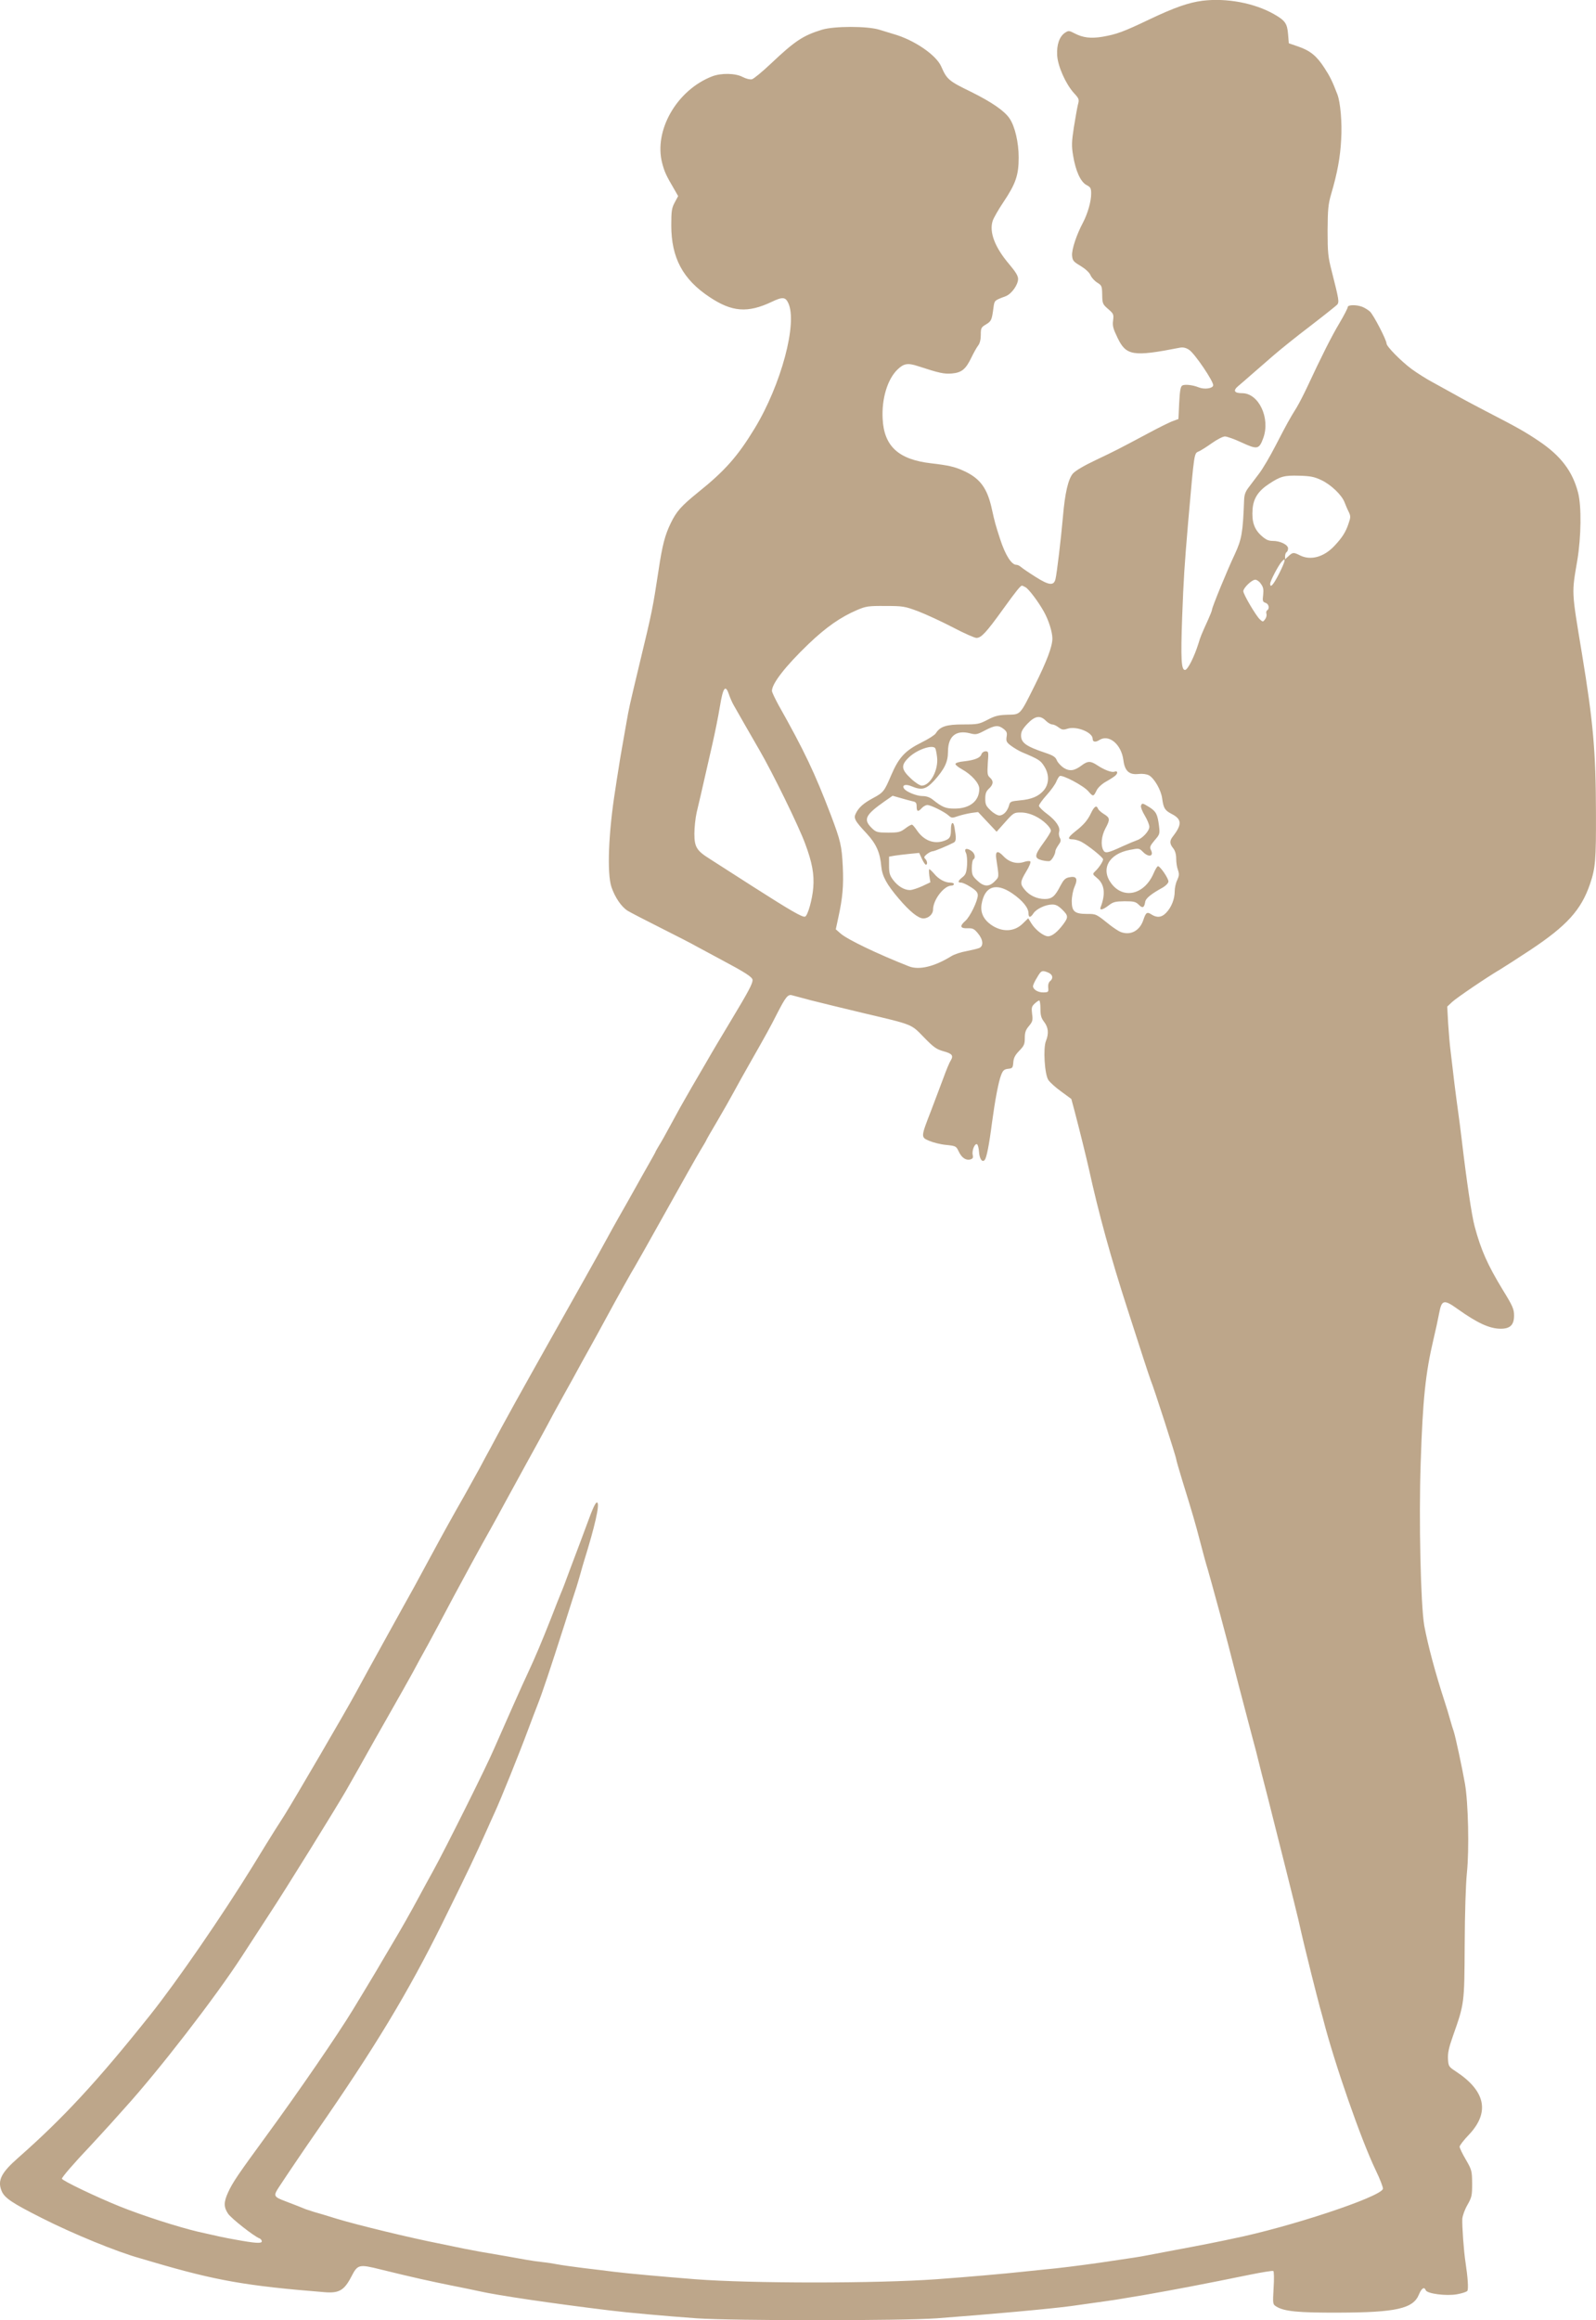 <?xml version="1.0" standalone="no"?>
<!DOCTYPE svg PUBLIC "-//W3C//DTD SVG 20010904//EN"
 "http://www.w3.org/TR/2001/REC-SVG-20010904/DTD/svg10.dtd">
<svg version="1.0" xmlns="http://www.w3.org/2000/svg"
 width="1069.952pt" height="1555.008pt" viewBox="0 0 1069.952 1555.008"
 preserveAspectRatio="xMidYMid meet">

<g transform="translate(-414.485,1781.521) scale(0.1,-0.1)"
fill="#bda68a" stroke="none">
<path d="M12205 17810 c-91 -12 -185 -44 -355 -125 -176 -84 -218 -99 -313
-116 -79 -13 -131 -7 -187 22 -38 20 -42 20 -65 5 -38 -25 -57 -81 -53 -151 4
-73 57 -192 112 -253 35 -38 37 -43 27 -79 -5 -21 -17 -89 -27 -151 -15 -98
-16 -124 -5 -190 17 -103 50 -176 90 -197 27 -14 31 -21 31 -58 0 -52 -23
-132 -54 -192 -44 -82 -77 -182 -74 -222 3 -34 8 -41 57 -70 34 -21 59 -44 67
-63 7 -16 27 -38 45 -49 30 -19 32 -23 33 -82 1 -58 3 -63 40 -95 36 -31 38
-36 33 -76 -5 -36 0 -55 29 -115 58 -122 103 -130 419 -68 20 4 40 0 61 -14
37 -23 167 -215 162 -239 -4 -21 -59 -28 -97 -13 -42 17 -95 22 -111 12 -11
-8 -16 -37 -20 -117 l-5 -107 -35 -13 c-19 -6 -96 -44 -170 -84 -201 -107
-214 -114 -351 -179 -80 -38 -135 -71 -152 -90 -31 -37 -53 -132 -66 -286 -13
-149 -41 -383 -50 -420 -11 -47 -43 -44 -134 14 -43 27 -87 57 -96 65 -10 9
-24 16 -33 16 -32 0 -73 64 -108 171 -32 98 -37 118 -55 199 -31 145 -80 211
-195 262 -55 25 -100 35 -212 48 -219 25 -317 114 -326 299 -7 133 32 264 99
329 42 41 69 46 136 24 147 -48 176 -54 229 -50 66 6 93 28 131 107 15 31 35
67 45 80 12 15 18 41 18 73 0 45 3 50 35 69 36 22 39 29 50 112 7 50 5 48 82
77 39 15 83 76 83 116 0 21 -17 48 -60 99 -96 113 -135 215 -110 291 7 20 39
76 72 125 83 124 102 181 102 299 0 100 -25 208 -61 261 -35 52 -120 110 -259
179 -149 72 -162 84 -199 169 -34 78 -182 179 -320 218 -22 7 -65 20 -95 29
-80 25 -303 25 -385 0 -127 -39 -181 -75 -343 -228 -57 -54 -113 -100 -126
-104 -14 -3 -38 3 -62 15 -48 26 -145 28 -206 4 -236 -92 -391 -362 -334 -581
16 -60 26 -82 83 -179 l24 -42 -23 -43 c-20 -37 -23 -57 -23 -153 0 -217 77
-362 257 -481 150 -100 255 -108 416 -32 73 35 92 33 111 -7 64 -133 -47 -548
-225 -841 -113 -186 -199 -284 -380 -429 -112 -91 -144 -126 -183 -207 -38
-78 -56 -146 -81 -313 -39 -255 -42 -273 -127 -625 -73 -305 -70 -293 -89
-400 -9 -52 -22 -126 -29 -165 -7 -38 -18 -104 -24 -145 -7 -41 -16 -102 -21
-135 -46 -288 -57 -562 -26 -655 24 -70 67 -133 109 -159 18 -11 118 -63 222
-115 105 -53 213 -108 240 -124 28 -15 100 -54 160 -86 169 -90 214 -119 215
-139 0 -25 -27 -76 -145 -272 -56 -93 -129 -215 -160 -270 -32 -55 -79 -136
-105 -180 -59 -102 -91 -159 -148 -265 -25 -47 -56 -102 -69 -122 -12 -21 -23
-39 -23 -41 0 -2 -22 -42 -49 -89 -26 -46 -63 -111 -81 -144 -49 -88 -68 -121
-118 -209 -25 -44 -59 -105 -75 -135 -28 -51 -105 -191 -150 -270 -53 -94
-158 -281 -242 -430 -51 -91 -103 -183 -115 -205 -65 -116 -162 -290 -205
-370 -26 -49 -60 -112 -75 -140 -15 -27 -47 -86 -70 -130 -24 -44 -69 -125
-100 -180 -75 -131 -141 -250 -230 -415 -90 -167 -98 -183 -280 -510 -81 -146
-180 -326 -220 -400 -71 -131 -408 -708 -478 -820 -19 -30 -49 -77 -67 -105
-17 -27 -83 -133 -145 -235 -204 -331 -508 -773 -689 -1000 -354 -444 -582
-690 -884 -956 -114 -100 -140 -152 -112 -221 19 -48 68 -81 270 -183 209
-106 507 -228 660 -270 17 -5 55 -16 85 -25 421 -124 626 -160 1151 -202 96
-8 131 12 178 102 44 85 50 87 199 50 220 -54 319 -76 487 -110 72 -14 148
-30 170 -35 123 -28 489 -82 875 -129 121 -15 376 -38 585 -53 252 -17 1371
-17 1610 0 337 25 770 64 900 82 221 31 295 41 345 50 30 5 98 16 150 25 195
34 395 72 708 136 79 16 148 27 153 24 5 -3 6 -54 2 -114 -6 -107 -6 -109 18
-124 53 -33 147 -42 419 -41 384 1 499 27 537 121 18 43 36 55 46 29 9 -23
137 -40 209 -27 34 6 65 16 70 23 8 13 3 89 -12 188 -12 75 -24 246 -22 294 2
23 17 64 35 95 29 51 31 63 31 143 -1 83 -2 90 -42 159 -23 39 -42 78 -42 87
0 8 28 45 63 81 141 150 111 293 -89 424 -47 31 -49 34 -52 84 -2 39 6 76 34
155 76 216 76 214 78 608 1 216 7 406 15 485 16 155 9 467 -13 595 -19 108
-64 317 -75 350 -5 14 -17 52 -26 85 -9 33 -25 85 -35 115 -63 193 -113 381
-137 510 -24 140 -37 708 -24 1090 14 427 32 601 86 830 14 58 31 137 38 175
17 90 32 93 124 27 132 -94 214 -132 289 -132 63 0 89 26 89 88 0 43 -8 63
-76 173 -102 168 -146 267 -188 424 -20 73 -55 312 -86 575 -9 74 -20 162 -25
195 -5 33 -16 119 -25 190 -8 72 -20 166 -25 211 -6 44 -13 131 -17 192 l-6
111 33 31 c30 28 233 166 325 220 22 13 112 71 200 129 244 162 340 268 399
441 37 108 41 161 40 480 -1 410 -18 603 -94 1065 -71 428 -69 400 -31 625 26
156 29 363 5 454 -37 143 -116 247 -264 346 -91 61 -136 87 -355 200 -77 40
-169 89 -205 110 -36 20 -101 56 -145 80 -44 23 -110 65 -147 92 -70 52 -168
151 -168 171 0 24 -88 193 -111 214 -13 12 -37 26 -52 32 -40 15 -97 14 -97
-2 0 -7 -25 -56 -56 -108 -53 -89 -118 -218 -214 -424 -23 -49 -55 -112 -72
-140 -48 -77 -66 -110 -140 -253 -38 -74 -88 -159 -111 -189 -23 -31 -55 -73
-71 -94 -23 -30 -30 -51 -31 -91 -8 -213 -16 -257 -62 -357 -51 -107 -153
-357 -153 -372 0 -6 -12 -36 -26 -67 -46 -101 -52 -116 -64 -157 -29 -93 -73
-180 -91 -180 -25 0 -29 73 -19 355 10 265 15 338 40 635 43 486 39 460 74
476 11 5 50 29 85 54 35 25 74 45 88 45 13 0 64 -18 113 -41 104 -48 116 -46
144 31 48 134 -31 300 -142 300 -53 0 -63 17 -26 48 16 13 56 48 89 77 33 29
98 85 145 126 47 41 159 131 250 200 91 70 171 134 179 142 15 18 12 34 -37
227 -24 93 -27 123 -27 270 1 143 4 176 24 245 41 139 61 246 67 366 7 110 -5
250 -26 303 -33 86 -49 119 -87 177 -52 80 -95 115 -177 143 l-61 21 -5 61
c-6 72 -19 91 -94 134 -132 75 -318 110 -481 90z m797 -3212 c65 -30 139 -101
157 -150 7 -18 19 -47 28 -64 13 -28 13 -36 -2 -79 -18 -55 -43 -94 -94 -148
-70 -75 -159 -100 -231 -64 -43 22 -49 21 -77 -5 l-23 -21 0 21 c0 11 5 24 10
27 6 3 10 15 10 25 0 24 -52 50 -102 50 -30 0 -47 8 -78 36 -47 43 -64 93 -58
175 5 73 38 124 110 171 77 51 102 58 203 55 73 -2 101 -7 147 -29z m-282
-627 c-38 -75 -60 -100 -60 -68 0 17 51 116 75 145 34 40 28 8 -15 -77z m-122
-69 c16 -21 19 -38 15 -74 -5 -40 -3 -47 16 -53 22 -7 29 -39 11 -50 -6 -4 -8
-14 -5 -24 3 -9 -1 -26 -9 -36 -14 -19 -15 -19 -35 -1 -26 24 -111 168 -111
189 0 22 57 77 80 77 10 0 28 -12 38 -28z m-1579 -22 c22 -11 88 -99 124 -164
32 -57 57 -137 57 -180 0 -54 -38 -153 -116 -310 -103 -207 -96 -199 -185
-201 -61 -2 -85 -8 -134 -34 -56 -29 -67 -31 -165 -31 -112 0 -153 -14 -182
-60 -7 -11 -49 -38 -94 -60 -112 -56 -153 -100 -205 -221 -46 -108 -51 -115
-124 -154 -61 -33 -92 -61 -111 -98 -19 -35 -10 -51 70 -137 65 -70 91 -128
99 -222 6 -65 36 -120 117 -215 74 -87 131 -133 165 -133 34 0 65 28 65 59 0
65 73 161 124 161 9 0 16 5 16 10 0 6 -11 10 -25 10 -35 0 -78 23 -108 60 -14
16 -29 30 -32 30 -3 0 -3 -20 0 -44 l7 -44 -55 -26 c-31 -14 -68 -26 -82 -26
-38 0 -80 25 -112 67 -23 30 -28 46 -28 97 l0 60 40 7 c22 3 68 9 101 12 l61
6 18 -39 c10 -22 22 -40 27 -40 12 0 10 24 -4 39 -11 10 -8 16 11 32 13 10 30
19 38 19 13 0 103 38 143 59 15 9 16 30 4 99 -7 46 -24 40 -24 -10 0 -52 -7
-64 -43 -77 -69 -26 -138 0 -185 69 -13 19 -27 36 -32 38 -5 2 -26 -9 -46 -25
-34 -25 -45 -28 -115 -28 -69 0 -80 3 -104 25 -66 62 -53 91 82 186 l52 36 53
-15 c29 -9 65 -18 81 -22 22 -4 27 -11 27 -35 0 -35 10 -38 35 -10 10 11 27
20 37 20 23 0 116 -46 143 -71 19 -17 24 -17 64 -3 24 8 63 17 88 21 l45 6 62
-66 62 -66 58 65 c55 62 59 64 105 64 31 0 65 -9 99 -26 51 -25 102 -74 102
-97 0 -7 -22 -43 -50 -81 -61 -84 -63 -102 -11 -116 21 -5 45 -8 54 -5 14 6
37 46 37 66 0 6 9 24 20 40 17 23 19 33 10 49 -6 11 -8 29 -5 40 10 30 -21 76
-80 120 -30 22 -55 47 -55 55 0 8 23 40 51 71 28 31 57 71 65 90 7 18 18 35
23 38 17 11 159 -64 191 -101 34 -39 35 -39 58 8 10 18 36 42 62 56 25 14 53
32 62 40 20 18 15 35 -7 26 -18 -6 -67 12 -115 44 -44 29 -63 29 -103 -1 -49
-37 -81 -42 -121 -17 -18 12 -39 34 -46 50 -9 23 -24 33 -78 51 -128 43 -162
67 -162 116 0 26 10 44 43 79 51 53 85 58 123 20 14 -14 33 -25 43 -25 10 0
29 -9 43 -20 22 -16 30 -18 61 -8 60 18 167 -25 167 -68 0 -22 18 -25 44 -9
64 42 148 -27 162 -134 9 -73 39 -100 101 -93 27 3 54 -1 69 -8 37 -20 83
-100 90 -156 9 -66 18 -80 64 -104 68 -35 70 -70 9 -149 -24 -30 -24 -50 1
-81 13 -16 20 -41 20 -69 0 -25 5 -59 12 -77 9 -26 8 -38 -5 -67 -10 -19 -17
-54 -17 -76 0 -51 -22 -107 -57 -143 -30 -32 -62 -35 -98 -12 -30 20 -38 15
-55 -36 -24 -73 -86 -106 -152 -81 -13 5 -42 24 -66 42 -100 80 -97 79 -159
79 -83 0 -103 16 -103 85 0 31 8 73 19 98 24 55 12 73 -39 62 -24 -5 -36 -18
-56 -56 -36 -71 -57 -89 -105 -89 -51 0 -102 23 -134 62 -33 39 -32 53 10 123
20 32 32 62 27 67 -4 4 -23 3 -40 -3 -49 -17 -101 -3 -139 37 -40 43 -57 36
-49 -17 19 -127 20 -119 -10 -150 -38 -39 -73 -38 -118 5 -32 30 -36 39 -36
84 0 28 5 54 10 57 18 11 10 43 -15 59 -32 21 -49 13 -34 -16 6 -12 9 -47 7
-81 -4 -50 -9 -64 -31 -81 -31 -25 -34 -36 -9 -36 10 0 39 -13 65 -30 36 -23
47 -36 47 -55 0 -37 -53 -146 -84 -172 -39 -34 -34 -51 15 -49 36 1 45 -4 70
-34 36 -43 39 -87 7 -99 -13 -5 -52 -14 -87 -21 -35 -6 -80 -21 -100 -34 -112
-69 -215 -94 -283 -67 -211 83 -413 180 -458 220 l-32 28 17 79 c29 132 36
213 30 341 -7 141 -15 173 -79 343 -110 288 -179 433 -353 742 -23 43 -43 84
-43 93 0 49 90 165 244 313 119 114 217 182 327 229 59 25 75 28 189 27 118 0
130 -2 221 -36 52 -20 156 -68 231 -107 74 -39 146 -71 159 -71 32 0 65 35
178 192 88 122 117 158 127 158 3 0 13 -4 23 -10z m-1988 -717 c7 -21 21 -54
32 -73 41 -73 108 -189 172 -300 88 -151 264 -510 308 -630 47 -126 61 -205
54 -293 -6 -79 -37 -189 -55 -195 -18 -6 -100 42 -352 203 -129 83 -259 166
-287 184 -88 55 -103 80 -103 169 0 41 7 105 15 141 25 104 33 141 49 211 19
83 44 194 56 245 19 84 39 183 51 255 21 128 37 150 60 83z m1842 -233 c21
-17 25 -26 20 -53 -4 -29 -1 -37 30 -60 19 -14 52 -34 73 -43 114 -48 124 -55
149 -94 35 -55 34 -117 -2 -161 -35 -41 -82 -61 -162 -68 -61 -6 -65 -8 -72
-35 -11 -38 -37 -66 -65 -66 -12 0 -39 15 -58 34 -31 29 -36 40 -36 78 0 35 6
50 25 68 30 28 32 51 6 74 -17 15 -18 27 -14 97 6 75 5 79 -15 79 -11 0 -23
-8 -27 -18 -7 -26 -46 -41 -116 -49 -35 -3 -59 -11 -59 -18 0 -6 19 -22 43
-35 65 -36 117 -94 117 -131 0 -83 -64 -134 -169 -133 -57 0 -82 11 -144 61
-19 15 -42 23 -68 23 -39 0 -111 29 -124 51 -15 23 12 31 50 15 69 -29 97 -22
153 38 68 76 92 124 92 192 0 104 52 148 146 125 41 -11 49 -9 102 19 67 35
90 37 125 10z m-458 -130 c3 -5 9 -32 12 -60 10 -86 -46 -190 -103 -190 -12 0
-45 21 -73 48 -65 61 -68 89 -12 142 54 52 159 87 176 60z m517 -973 c68 -47
108 -96 108 -133 0 -30 13 -31 33 0 19 29 79 58 123 59 26 1 42 -7 69 -33 42
-41 43 -52 8 -99 -38 -51 -74 -80 -101 -81 -30 0 -86 43 -113 87 l-21 34 -36
-35 c-57 -57 -140 -60 -214 -8 -50 36 -71 81 -63 135 20 123 96 150 207 74z
m255 -539 c17 -14 16 -33 -2 -48 -10 -8 -15 -25 -13 -44 3 -29 1 -31 -32 -32
-36 -1 -70 20 -70 42 0 7 12 34 28 59 23 40 30 45 52 40 14 -4 31 -11 37 -17z
m-1597 -179 c63 -16 219 -54 345 -84 335 -79 316 -72 404 -162 65 -67 84 -80
130 -93 59 -16 70 -29 49 -63 -8 -12 -29 -62 -47 -112 -18 -49 -56 -148 -83
-220 -71 -183 -71 -181 -13 -206 26 -11 77 -24 113 -27 65 -7 67 -8 84 -44 20
-43 50 -62 79 -53 16 5 19 12 15 30 -7 28 13 77 28 72 6 -2 12 -24 14 -49 3
-50 22 -77 39 -56 12 16 29 99 48 248 21 155 44 277 62 322 12 30 20 37 46 40
29 3 32 6 35 43 2 30 12 49 40 78 32 33 37 44 37 85 0 38 6 55 28 81 24 29 27
38 21 81 -5 41 -3 50 17 69 12 11 26 21 31 21 4 0 8 -25 8 -56 0 -44 5 -62 25
-88 28 -37 32 -77 12 -127 -20 -48 -9 -225 16 -262 10 -15 48 -50 86 -77 l68
-50 22 -82 c36 -137 78 -308 96 -388 65 -296 145 -588 259 -940 35 -107 82
-253 105 -325 23 -71 46 -139 50 -150 19 -43 171 -515 171 -529 0 -5 18 -68
40 -140 71 -229 88 -288 120 -411 17 -66 40 -151 52 -189 19 -67 27 -95 83
-301 40 -149 58 -217 124 -475 34 -129 75 -287 92 -350 17 -63 35 -131 39
-150 5 -19 33 -134 65 -255 65 -256 189 -750 204 -815 27 -121 46 -199 86
-360 24 -96 51 -200 59 -230 9 -30 18 -66 22 -80 74 -290 254 -807 351 -1008
30 -62 52 -120 49 -127 -21 -56 -633 -258 -1011 -334 -22 -5 -85 -18 -140 -29
-55 -11 -163 -32 -240 -46 -77 -15 -162 -31 -190 -36 -51 -10 -83 -15 -315
-49 -142 -20 -275 -37 -375 -46 -33 -3 -98 -10 -145 -15 -108 -12 -382 -36
-575 -50 -398 -29 -1250 -29 -1620 0 -204 16 -459 39 -545 50 -41 5 -133 17
-205 25 -71 9 -150 20 -175 25 -25 5 -70 12 -100 15 -30 3 -77 10 -105 15 -27
5 -90 16 -140 25 -161 27 -209 36 -280 50 -38 8 -106 22 -150 31 -214 42 -563
127 -705 170 -63 20 -131 40 -150 45 -19 6 -44 14 -55 18 -19 8 -87 35 -130
51 -88 33 -90 37 -47 102 55 84 184 274 246 363 397 572 616 936 846 1400 179
363 217 443 305 640 7 17 28 62 45 100 40 86 166 398 226 560 25 66 51 136 59
155 39 99 87 245 185 550 39 124 75 236 80 250 4 14 16 52 25 85 9 33 21 74
26 90 72 231 104 374 89 389 -10 10 -28 -27 -74 -154 -15 -41 -34 -91 -41
-110 -7 -19 -37 -98 -66 -175 -28 -77 -57 -153 -65 -170 -7 -16 -37 -93 -67
-170 -57 -145 -106 -261 -150 -355 -36 -75 -166 -369 -230 -515 -54 -126 -322
-663 -412 -825 -29 -52 -69 -126 -89 -163 -68 -125 -114 -206 -180 -317 -28
-47 -60 -101 -71 -120 -11 -20 -56 -95 -100 -168 -44 -73 -87 -144 -95 -157
-98 -162 -368 -555 -579 -843 -190 -260 -226 -312 -257 -380 -30 -66 -30 -98
0 -143 22 -32 173 -151 210 -165 9 -3 16 -13 16 -20 0 -16 -44 -13 -180 12
-68 12 -106 20 -250 53 -131 31 -371 108 -520 168 -159 64 -389 174 -390 187
0 10 79 102 191 220 41 45 102 110 134 146 32 36 74 83 94 105 228 251 608
742 787 1018 49 75 131 201 182 280 108 163 439 698 517 832 28 50 76 133 105
185 87 155 89 159 175 310 45 80 91 161 102 180 57 101 79 141 110 200 20 36
46 83 58 105 12 22 44 81 70 130 66 125 136 256 220 410 64 117 85 156 128
232 24 43 66 119 92 168 27 50 92 169 145 265 53 96 119 216 145 265 26 50 59
110 73 135 14 25 57 104 97 175 39 72 88 161 109 198 20 37 46 84 58 105 11
20 39 71 61 112 64 119 179 324 187 335 4 6 96 168 204 362 108 194 214 382
236 418 22 36 40 67 40 69 0 2 33 60 73 127 40 68 91 158 113 199 22 41 70
127 106 190 107 188 136 240 184 335 56 109 71 128 99 120 11 -3 72 -19 135
-36z"/>
<path d="M11794 12415 c-3 -8 8 -37 25 -65 17 -28 31 -62 31 -76 0 -28 -46
-78 -83 -90 -12 -4 -55 -22 -95 -40 -102 -47 -118 -50 -131 -26 -18 34 -12 94
14 144 33 61 32 72 -9 97 -19 12 -37 28 -40 36 -10 26 -25 16 -46 -27 -24 -51
-50 -81 -108 -126 -48 -39 -53 -52 -17 -52 15 0 40 -7 58 -16 46 -24 147 -105
147 -118 0 -14 -28 -57 -54 -81 -18 -18 -17 -19 13 -44 51 -42 59 -106 24
-197 -8 -22 15 -17 54 13 31 24 45 27 107 28 62 0 74 -3 95 -23 25 -26 37 -21
43 18 3 24 38 53 118 97 19 11 36 28 38 39 3 19 -55 104 -70 104 -5 0 -18 -21
-29 -47 -61 -143 -201 -177 -283 -70 -74 97 -19 199 122 226 62 12 64 12 89
-13 39 -40 76 -30 53 14 -9 17 -5 27 25 63 35 40 36 44 30 96 -10 79 -19 97
-64 126 -47 29 -50 30 -57 10z"/>
</g>
</svg>
